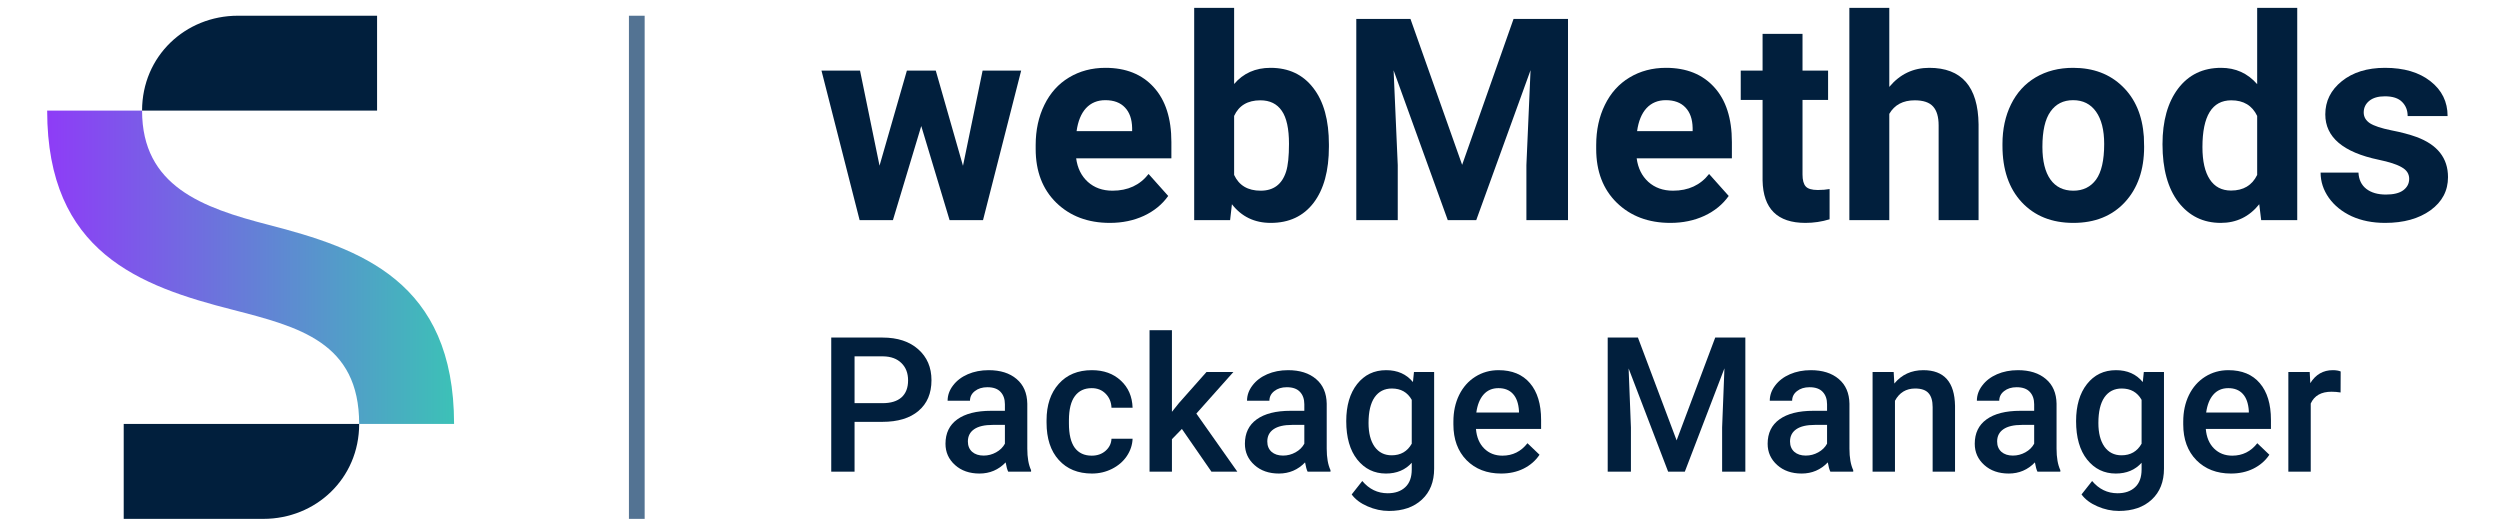 <svg width="159" height="33" viewBox="0 0 159 33" fill="none" xmlns="http://www.w3.org/2000/svg">
<path d="M17.064 14.295C12.879 13.214 9.036 11.847 9.036 7.036H3C3 16.061 8.894 18.196 14.815 19.705C19 20.787 22.843 21.762 22.843 26.964H28.879C28.878 17.861 22.9 15.804 17.064 14.295Z" fill="url(#paint0_linear_2549_3194)"/>
<path d="M7.868 33H16.751C20.082 33 22.843 30.438 22.843 26.964H7.868V33Z" fill="#011F3D"/>
<path d="M23.982 1H15.128C11.797 1 9.036 3.563 9.036 7.036H23.982V1Z" fill="#011F3D"/>
<line x1="40.5" y1="1" x2="40.5" y2="33" stroke="#537393"/>
<path d="M61.246 10.546L62.494 4.49H64.946L62.52 14H60.394L58.592 8.015L56.79 14H54.672L52.246 4.49H54.698L55.938 10.537L57.678 4.49H59.515L61.246 10.546Z" fill="#011F3D"/>
<path d="M70.589 14.176C69.194 14.176 68.058 13.748 67.179 12.893C66.306 12.037 65.869 10.898 65.869 9.474V9.228C65.869 8.272 66.054 7.42 66.423 6.67C66.792 5.914 67.314 5.334 67.987 4.93C68.667 4.52 69.44 4.314 70.308 4.314C71.608 4.314 72.631 4.725 73.375 5.545C74.125 6.365 74.5 7.528 74.5 9.034V10.071H68.444C68.526 10.692 68.772 11.19 69.183 11.565C69.599 11.94 70.123 12.128 70.756 12.128C71.734 12.128 72.499 11.773 73.05 11.065L74.298 12.462C73.917 13.001 73.401 13.423 72.751 13.727C72.101 14.026 71.38 14.176 70.589 14.176ZM70.299 6.371C69.795 6.371 69.385 6.541 69.068 6.881C68.758 7.221 68.559 7.707 68.471 8.34H72.004V8.138C71.992 7.575 71.84 7.142 71.547 6.837C71.254 6.526 70.838 6.371 70.299 6.371Z" fill="#011F3D"/>
<path d="M84.519 9.333C84.519 10.856 84.194 12.046 83.544 12.901C82.894 13.751 81.985 14.176 80.819 14.176C79.788 14.176 78.965 13.78 78.35 12.989L78.235 14H75.95V0.5H78.49V5.343C79.076 4.657 79.847 4.314 80.802 4.314C81.962 4.314 82.87 4.742 83.526 5.598C84.189 6.447 84.519 7.646 84.519 9.192V9.333ZM81.98 9.148C81.98 8.188 81.827 7.487 81.522 7.048C81.218 6.603 80.764 6.38 80.16 6.38C79.352 6.38 78.795 6.711 78.49 7.373V11.126C78.801 11.794 79.363 12.128 80.178 12.128C80.998 12.128 81.537 11.724 81.795 10.915C81.918 10.528 81.98 9.939 81.98 9.148Z" fill="#011F3D"/>
<path d="M89.705 1.203L92.992 10.484L96.262 1.203H99.725V14H97.079V10.502L97.343 4.464L93.889 14H92.078L88.633 4.473L88.897 10.502V14H86.26V1.203H89.705Z" fill="#011F3D"/>
<path d="M106.237 14.176C104.843 14.176 103.706 13.748 102.827 12.893C101.954 12.037 101.518 10.898 101.518 9.474V9.228C101.518 8.272 101.702 7.42 102.071 6.67C102.44 5.914 102.962 5.334 103.636 4.93C104.315 4.52 105.089 4.314 105.956 4.314C107.257 4.314 108.279 4.725 109.023 5.545C109.773 6.365 110.148 7.528 110.148 9.034V10.071H104.093C104.175 10.692 104.421 11.19 104.831 11.565C105.247 11.94 105.771 12.128 106.404 12.128C107.383 12.128 108.147 11.773 108.698 11.065L109.946 12.462C109.565 13.001 109.05 13.423 108.399 13.727C107.749 14.026 107.028 14.176 106.237 14.176ZM105.947 6.371C105.443 6.371 105.033 6.541 104.717 6.881C104.406 7.221 104.207 7.707 104.119 8.34H107.652V8.138C107.641 7.575 107.488 7.142 107.195 6.837C106.902 6.526 106.486 6.371 105.947 6.371Z" fill="#011F3D"/>
<path d="M114.64 2.152V4.49H116.266V6.354H114.64V11.1C114.64 11.451 114.707 11.703 114.842 11.855C114.977 12.008 115.234 12.084 115.615 12.084C115.896 12.084 116.146 12.063 116.362 12.023V13.947C115.864 14.1 115.352 14.176 114.824 14.176C113.043 14.176 112.135 13.276 112.1 11.477V6.354H110.711V4.49H112.1V2.152H114.64Z" fill="#011F3D"/>
<path d="M120.159 5.527C120.833 4.719 121.68 4.314 122.699 4.314C124.762 4.314 125.808 5.513 125.837 7.909V14H123.297V7.979C123.297 7.435 123.18 7.033 122.945 6.775C122.711 6.512 122.321 6.38 121.776 6.38C121.032 6.38 120.493 6.667 120.159 7.241V14H117.619V0.5H120.159V5.527Z" fill="#011F3D"/>
<path d="M127.357 9.157C127.357 8.214 127.539 7.373 127.902 6.635C128.266 5.896 128.787 5.325 129.467 4.921C130.152 4.517 130.946 4.314 131.849 4.314C133.132 4.314 134.178 4.707 134.986 5.492C135.801 6.277 136.255 7.344 136.349 8.691L136.366 9.342C136.366 10.801 135.959 11.973 135.145 12.857C134.33 13.736 133.237 14.176 131.866 14.176C130.495 14.176 129.399 13.736 128.579 12.857C127.765 11.979 127.357 10.783 127.357 9.271V9.157ZM129.897 9.342C129.897 10.244 130.067 10.935 130.407 11.416C130.747 11.891 131.233 12.128 131.866 12.128C132.481 12.128 132.962 11.894 133.308 11.425C133.653 10.95 133.826 10.194 133.826 9.157C133.826 8.272 133.653 7.587 133.308 7.101C132.962 6.614 132.476 6.371 131.849 6.371C131.228 6.371 130.747 6.614 130.407 7.101C130.067 7.581 129.897 8.328 129.897 9.342Z" fill="#011F3D"/>
<path d="M137.535 9.175C137.535 7.692 137.866 6.512 138.528 5.633C139.196 4.754 140.107 4.314 141.262 4.314C142.188 4.314 142.952 4.66 143.556 5.352V0.5H146.104V14H143.811L143.688 12.989C143.055 13.78 142.24 14.176 141.244 14.176C140.125 14.176 139.226 13.736 138.546 12.857C137.872 11.973 137.535 10.745 137.535 9.175ZM140.075 9.359C140.075 10.25 140.23 10.933 140.541 11.407C140.852 11.882 141.303 12.119 141.895 12.119C142.68 12.119 143.233 11.788 143.556 11.126V7.373C143.239 6.711 142.691 6.38 141.912 6.38C140.688 6.38 140.075 7.373 140.075 9.359Z" fill="#011F3D"/>
<path d="M153.224 11.372C153.224 11.062 153.068 10.818 152.758 10.643C152.453 10.461 151.961 10.3 151.281 10.159C149.02 9.685 147.889 8.724 147.889 7.276C147.889 6.433 148.237 5.729 148.935 5.167C149.638 4.599 150.555 4.314 151.686 4.314C152.893 4.314 153.856 4.599 154.577 5.167C155.304 5.735 155.667 6.474 155.667 7.382H153.127C153.127 7.019 153.01 6.72 152.775 6.485C152.541 6.245 152.175 6.125 151.677 6.125C151.249 6.125 150.918 6.222 150.684 6.415C150.449 6.608 150.332 6.854 150.332 7.153C150.332 7.435 150.464 7.663 150.728 7.839C150.997 8.009 151.448 8.158 152.081 8.287C152.714 8.41 153.247 8.551 153.681 8.709C155.022 9.201 155.693 10.054 155.693 11.267C155.693 12.134 155.321 12.837 154.577 13.376C153.833 13.909 152.872 14.176 151.694 14.176C150.897 14.176 150.188 14.035 149.567 13.754C148.952 13.467 148.469 13.077 148.117 12.585C147.766 12.087 147.59 11.551 147.59 10.977H149.998C150.021 11.428 150.188 11.773 150.499 12.014C150.81 12.254 151.226 12.374 151.747 12.374C152.233 12.374 152.6 12.283 152.846 12.102C153.098 11.914 153.224 11.671 153.224 11.372Z" fill="#011F3D"/>
<path d="M54.35 26.83V30H52.867V21.469H56.131C57.084 21.469 57.84 21.717 58.398 22.213C58.961 22.709 59.242 23.365 59.242 24.182C59.242 25.018 58.967 25.668 58.416 26.133C57.869 26.598 57.102 26.83 56.113 26.83H54.35ZM54.35 25.641H56.131C56.658 25.641 57.06 25.518 57.338 25.271C57.615 25.021 57.754 24.662 57.754 24.193C57.754 23.732 57.613 23.365 57.332 23.092C57.051 22.814 56.664 22.672 56.172 22.664H54.35V25.641Z" fill="#011F3D"/>
<path d="M64.123 30C64.061 29.879 64.006 29.682 63.959 29.408C63.506 29.881 62.951 30.117 62.295 30.117C61.658 30.117 61.139 29.936 60.736 29.572C60.334 29.209 60.133 28.76 60.133 28.225C60.133 27.549 60.383 27.031 60.883 26.672C61.387 26.309 62.105 26.127 63.039 26.127H63.912V25.711C63.912 25.383 63.82 25.121 63.637 24.926C63.453 24.727 63.174 24.627 62.799 24.627C62.475 24.627 62.209 24.709 62.002 24.873C61.795 25.033 61.691 25.238 61.691 25.488H60.268C60.268 25.141 60.383 24.816 60.613 24.516C60.844 24.211 61.156 23.973 61.551 23.801C61.949 23.629 62.393 23.543 62.881 23.543C63.623 23.543 64.215 23.73 64.656 24.105C65.098 24.477 65.324 25 65.336 25.676V28.535C65.336 29.105 65.416 29.561 65.576 29.9V30H64.123ZM62.559 28.975C62.84 28.975 63.103 28.906 63.35 28.77C63.6 28.633 63.787 28.449 63.912 28.219V27.023H63.145C62.617 27.023 62.221 27.115 61.955 27.299C61.69 27.482 61.557 27.742 61.557 28.078C61.557 28.352 61.647 28.57 61.826 28.734C62.01 28.895 62.254 28.975 62.559 28.975Z" fill="#011F3D"/>
<path d="M69.432 28.98C69.787 28.98 70.082 28.877 70.316 28.67C70.551 28.463 70.676 28.207 70.691 27.902H72.033C72.018 28.297 71.894 28.666 71.664 29.01C71.434 29.35 71.121 29.619 70.727 29.818C70.332 30.018 69.906 30.117 69.449 30.117C68.562 30.117 67.859 29.83 67.34 29.256C66.82 28.682 66.561 27.889 66.561 26.877V26.73C66.561 25.766 66.818 24.994 67.334 24.416C67.85 23.834 68.553 23.543 69.443 23.543C70.197 23.543 70.811 23.764 71.283 24.205C71.76 24.643 72.01 25.219 72.033 25.934H70.691C70.676 25.57 70.551 25.271 70.316 25.037C70.086 24.803 69.791 24.686 69.432 24.686C68.971 24.686 68.615 24.854 68.365 25.189C68.115 25.521 67.988 26.027 67.984 26.707V26.936C67.984 27.623 68.107 28.137 68.353 28.477C68.603 28.812 68.963 28.98 69.432 28.98Z" fill="#011F3D"/>
<path d="M75.168 27.281L74.535 27.932V30H73.111V21H74.535V26.191L74.981 25.635L76.732 23.66H78.443L76.088 26.303L78.695 30H77.049L75.168 27.281Z" fill="#011F3D"/>
<path d="M83.166 30C83.103 29.879 83.049 29.682 83.002 29.408C82.549 29.881 81.994 30.117 81.338 30.117C80.701 30.117 80.182 29.936 79.779 29.572C79.377 29.209 79.176 28.76 79.176 28.225C79.176 27.549 79.426 27.031 79.926 26.672C80.43 26.309 81.148 26.127 82.082 26.127H82.955V25.711C82.955 25.383 82.863 25.121 82.68 24.926C82.496 24.727 82.217 24.627 81.842 24.627C81.518 24.627 81.252 24.709 81.045 24.873C80.838 25.033 80.734 25.238 80.734 25.488H79.311C79.311 25.141 79.426 24.816 79.656 24.516C79.887 24.211 80.199 23.973 80.594 23.801C80.992 23.629 81.436 23.543 81.924 23.543C82.666 23.543 83.258 23.73 83.699 24.105C84.141 24.477 84.367 25 84.379 25.676V28.535C84.379 29.105 84.459 29.561 84.619 29.9V30H83.166ZM81.602 28.975C81.883 28.975 82.147 28.906 82.393 28.77C82.643 28.633 82.83 28.449 82.955 28.219V27.023H82.188C81.66 27.023 81.264 27.115 80.998 27.299C80.732 27.482 80.6 27.742 80.6 28.078C80.6 28.352 80.689 28.57 80.869 28.734C81.053 28.895 81.297 28.975 81.602 28.975Z" fill="#011F3D"/>
<path d="M85.621 26.783C85.621 25.799 85.852 25.014 86.312 24.428C86.777 23.838 87.393 23.543 88.158 23.543C88.881 23.543 89.449 23.795 89.863 24.299L89.928 23.66H91.211V29.807C91.211 30.639 90.951 31.295 90.432 31.775C89.916 32.256 89.219 32.496 88.34 32.496C87.875 32.496 87.42 32.398 86.975 32.203C86.533 32.012 86.197 31.76 85.967 31.447L86.641 30.592C87.078 31.111 87.617 31.371 88.258 31.371C88.731 31.371 89.103 31.242 89.377 30.984C89.65 30.73 89.787 30.355 89.787 29.859V29.432C89.377 29.889 88.83 30.117 88.147 30.117C87.404 30.117 86.797 29.822 86.324 29.232C85.856 28.643 85.621 27.826 85.621 26.783ZM87.039 26.906C87.039 27.543 87.168 28.045 87.426 28.412C87.688 28.775 88.049 28.957 88.51 28.957C89.084 28.957 89.51 28.711 89.787 28.219V25.43C89.518 24.949 89.096 24.709 88.522 24.709C88.053 24.709 87.688 24.895 87.426 25.266C87.168 25.637 87.039 26.184 87.039 26.906Z" fill="#011F3D"/>
<path d="M95.471 30.117C94.568 30.117 93.836 29.834 93.273 29.268C92.715 28.697 92.436 27.939 92.436 26.994V26.818C92.436 26.186 92.557 25.621 92.799 25.125C93.045 24.625 93.389 24.236 93.83 23.959C94.272 23.682 94.764 23.543 95.307 23.543C96.17 23.543 96.836 23.818 97.305 24.369C97.777 24.92 98.014 25.699 98.014 26.707V27.281H93.871C93.914 27.805 94.088 28.219 94.393 28.523C94.701 28.828 95.088 28.98 95.553 28.98C96.205 28.98 96.736 28.717 97.147 28.189L97.914 28.922C97.66 29.301 97.32 29.596 96.894 29.807C96.473 30.014 95.998 30.117 95.471 30.117ZM95.301 24.686C94.91 24.686 94.594 24.822 94.352 25.096C94.113 25.369 93.961 25.75 93.894 26.238H96.607V26.133C96.576 25.656 96.449 25.297 96.227 25.055C96.004 24.809 95.695 24.686 95.301 24.686Z" fill="#011F3D"/>
<path d="M104.172 21.469L106.633 28.008L109.088 21.469H111.004V30H109.527V27.188L109.674 23.426L107.154 30H106.094L103.58 23.432L103.727 27.188V30H102.25V21.469H104.172Z" fill="#011F3D"/>
<path d="M116.412 30C116.35 29.879 116.295 29.682 116.248 29.408C115.795 29.881 115.24 30.117 114.584 30.117C113.947 30.117 113.428 29.936 113.025 29.572C112.623 29.209 112.422 28.76 112.422 28.225C112.422 27.549 112.672 27.031 113.172 26.672C113.676 26.309 114.395 26.127 115.328 26.127H116.201V25.711C116.201 25.383 116.109 25.121 115.926 24.926C115.742 24.727 115.463 24.627 115.088 24.627C114.764 24.627 114.498 24.709 114.291 24.873C114.084 25.033 113.98 25.238 113.98 25.488H112.557C112.557 25.141 112.672 24.816 112.902 24.516C113.133 24.211 113.445 23.973 113.84 23.801C114.238 23.629 114.682 23.543 115.17 23.543C115.912 23.543 116.504 23.73 116.945 24.105C117.387 24.477 117.613 25 117.625 25.676V28.535C117.625 29.105 117.705 29.561 117.865 29.9V30H116.412ZM114.848 28.975C115.129 28.975 115.393 28.906 115.639 28.77C115.889 28.633 116.076 28.449 116.201 28.219V27.023H115.434C114.906 27.023 114.51 27.115 114.244 27.299C113.979 27.482 113.846 27.742 113.846 28.078C113.846 28.352 113.936 28.57 114.115 28.734C114.299 28.895 114.543 28.975 114.848 28.975Z" fill="#011F3D"/>
<path d="M120.438 23.66L120.479 24.393C120.947 23.826 121.562 23.543 122.324 23.543C123.645 23.543 124.316 24.299 124.34 25.811V30H122.916V25.893C122.916 25.49 122.828 25.193 122.652 25.002C122.48 24.807 122.197 24.709 121.803 24.709C121.229 24.709 120.801 24.969 120.52 25.488V30H119.096V23.66H120.438Z" fill="#011F3D"/>
<path d="M129.584 30C129.521 29.879 129.467 29.682 129.42 29.408C128.967 29.881 128.412 30.117 127.756 30.117C127.119 30.117 126.6 29.936 126.197 29.572C125.795 29.209 125.594 28.76 125.594 28.225C125.594 27.549 125.844 27.031 126.344 26.672C126.848 26.309 127.566 26.127 128.5 26.127H129.373V25.711C129.373 25.383 129.281 25.121 129.098 24.926C128.914 24.727 128.635 24.627 128.26 24.627C127.936 24.627 127.67 24.709 127.463 24.873C127.256 25.033 127.152 25.238 127.152 25.488H125.729C125.729 25.141 125.844 24.816 126.074 24.516C126.305 24.211 126.617 23.973 127.012 23.801C127.41 23.629 127.854 23.543 128.342 23.543C129.084 23.543 129.676 23.73 130.117 24.105C130.559 24.477 130.785 25 130.797 25.676V28.535C130.797 29.105 130.877 29.561 131.037 29.9V30H129.584ZM128.02 28.975C128.301 28.975 128.564 28.906 128.811 28.77C129.061 28.633 129.248 28.449 129.373 28.219V27.023H128.605C128.078 27.023 127.682 27.115 127.416 27.299C127.15 27.482 127.018 27.742 127.018 28.078C127.018 28.352 127.107 28.57 127.287 28.734C127.471 28.895 127.715 28.975 128.02 28.975Z" fill="#011F3D"/>
<path d="M132.039 26.783C132.039 25.799 132.27 25.014 132.73 24.428C133.195 23.838 133.811 23.543 134.576 23.543C135.299 23.543 135.867 23.795 136.281 24.299L136.346 23.66H137.629V29.807C137.629 30.639 137.369 31.295 136.85 31.775C136.334 32.256 135.637 32.496 134.758 32.496C134.293 32.496 133.838 32.398 133.393 32.203C132.951 32.012 132.615 31.76 132.385 31.447L133.059 30.592C133.496 31.111 134.035 31.371 134.676 31.371C135.148 31.371 135.521 31.242 135.795 30.984C136.068 30.73 136.205 30.355 136.205 29.859V29.432C135.795 29.889 135.248 30.117 134.564 30.117C133.822 30.117 133.215 29.822 132.742 29.232C132.273 28.643 132.039 27.826 132.039 26.783ZM133.457 26.906C133.457 27.543 133.586 28.045 133.844 28.412C134.105 28.775 134.467 28.957 134.928 28.957C135.502 28.957 135.928 28.711 136.205 28.219V25.43C135.936 24.949 135.514 24.709 134.939 24.709C134.471 24.709 134.105 24.895 133.844 25.266C133.586 25.637 133.457 26.184 133.457 26.906Z" fill="#011F3D"/>
<path d="M141.889 30.117C140.986 30.117 140.254 29.834 139.691 29.268C139.133 28.697 138.854 27.939 138.854 26.994V26.818C138.854 26.186 138.975 25.621 139.217 25.125C139.463 24.625 139.807 24.236 140.248 23.959C140.689 23.682 141.182 23.543 141.725 23.543C142.588 23.543 143.254 23.818 143.723 24.369C144.195 24.92 144.432 25.699 144.432 26.707V27.281H140.289C140.332 27.805 140.506 28.219 140.811 28.523C141.119 28.828 141.506 28.98 141.971 28.98C142.623 28.98 143.154 28.717 143.564 28.189L144.332 28.922C144.078 29.301 143.738 29.596 143.312 29.807C142.891 30.014 142.416 30.117 141.889 30.117ZM141.719 24.686C141.328 24.686 141.012 24.822 140.77 25.096C140.531 25.369 140.379 25.75 140.312 26.238H143.025V26.133C142.994 25.656 142.867 25.297 142.645 25.055C142.422 24.809 142.113 24.686 141.719 24.686Z" fill="#011F3D"/>
<path d="M148.861 24.961C148.674 24.93 148.48 24.914 148.281 24.914C147.629 24.914 147.189 25.164 146.963 25.664V30H145.539V23.66H146.898L146.934 24.369C147.277 23.818 147.754 23.543 148.363 23.543C148.566 23.543 148.734 23.57 148.867 23.625L148.861 24.961Z" fill="#011F3D"/>
<defs>
<linearGradient id="paint0_linear_2549_3194" x1="3" y1="17" x2="28.879" y2="17" gradientUnits="userSpaceOnUse">
<stop stop-color="#8E3CF7"/>
<stop offset="1" stop-color="#3CC1B7"/>
</linearGradient>
</defs>
</svg>
